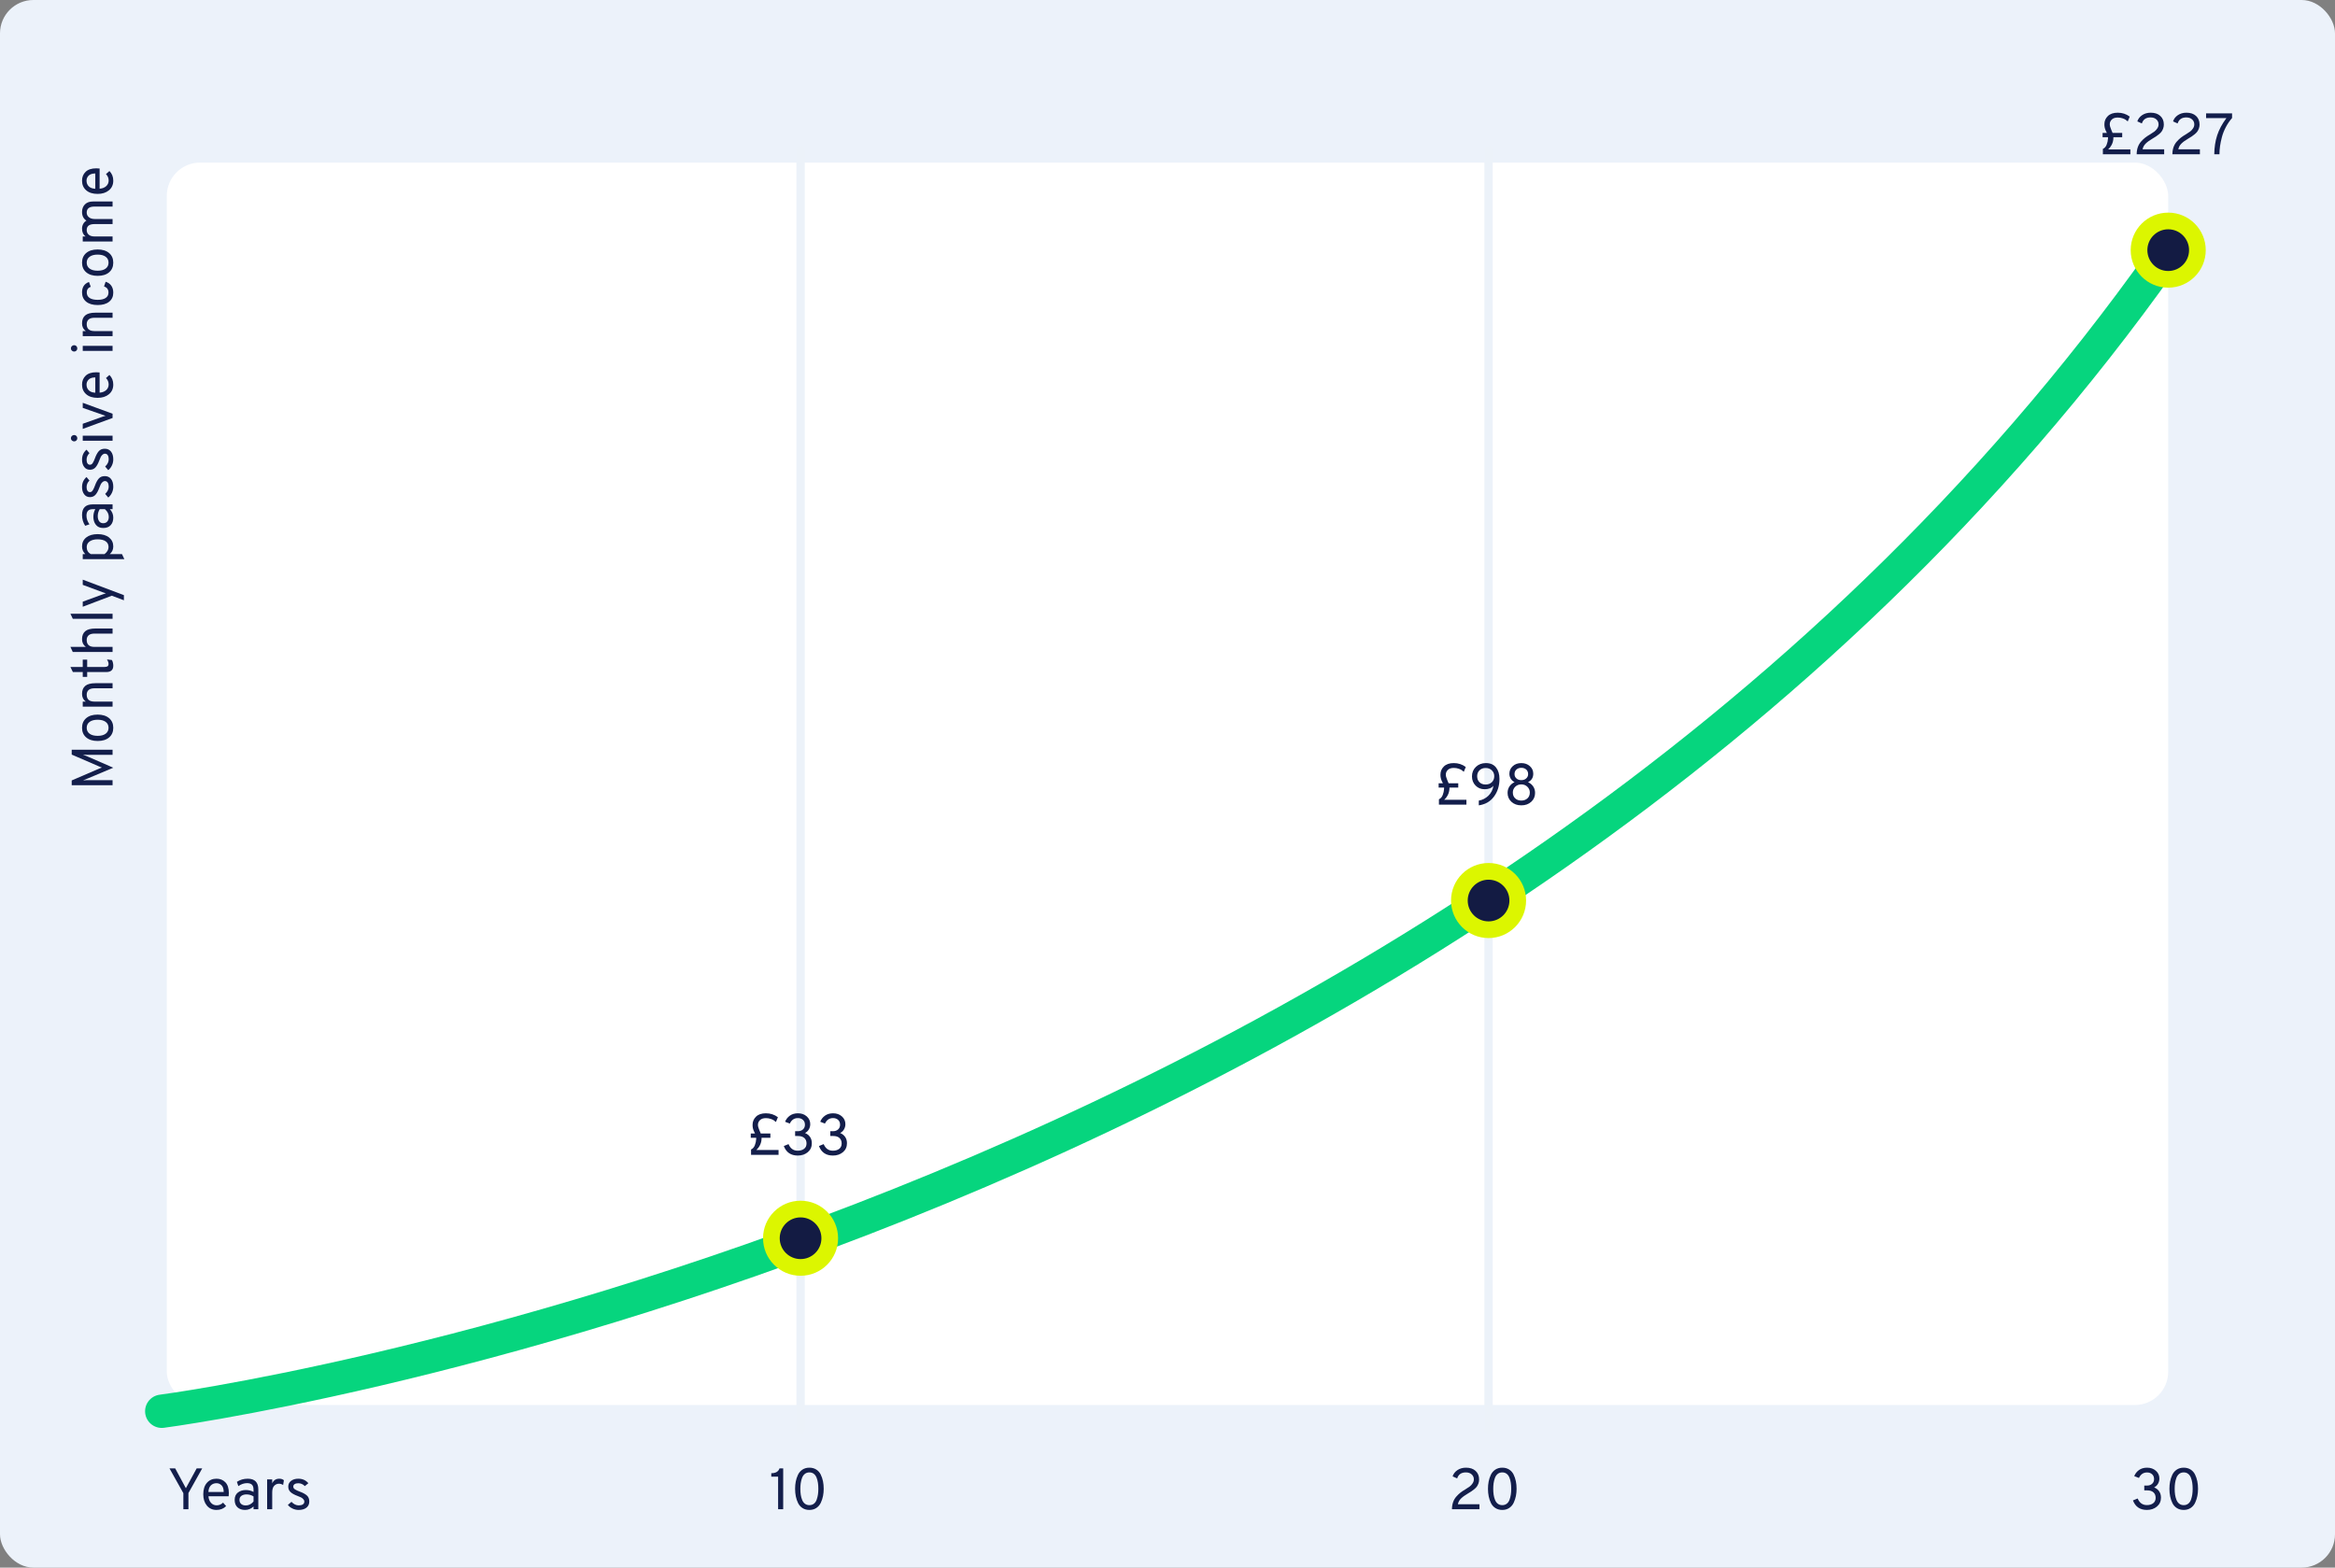 <?xml version="1.0" encoding="UTF-8"?>
<svg width="560px" height="376px" viewBox="0 0 560 376" version="1.1" xmlns="http://www.w3.org/2000/svg" xmlns:xlink="http://www.w3.org/1999/xlink">
    <rect x="0" y="0" width="560" height="376" fill="#808080" stroke="none"/>
    <!-- Generator: Sketch 42 (36781) - http://www.bohemiancoding.com/sketch -->
    <title>Coffee graph Copy</title>
    <desc>Created with Sketch.</desc>
    <defs></defs>
    <g id="Page-1" stroke="none" stroke-width="1" fill="none" fill-rule="evenodd">
        <g id="Coffee-graph-Copy">
            <rect id="Rectangle" fill="#ECF2FA" x="0" y="0" width="560" height="376" rx="8"></rect>
            <rect id="Rectangle-2" fill="#FFFFFF" x="40" y="39" width="480" height="298" rx="8"></rect>
            <rect id="Rectangle-3-Copy-3" fill="#ECF2F9" x="356" y="35" width="2" height="309" rx="1"></rect>
            <rect id="Rectangle-3-Copy-4" fill="#ECF2F9" x="191" y="35" width="2" height="309" rx="1"></rect>
            <path d="M38.797,338.5 C38.797,338.5 351.475,298.052 518.797,62" id="Path-2" stroke="#06D57E" stroke-width="8" stroke-linecap="round"></path>
            <circle id="Oval" fill="#DCF600" cx="192" cy="297" r="9"></circle>
            <circle id="Oval" fill="#131B43" cx="192" cy="297" r="5"></circle>
            <circle id="Oval-Copy" fill="#DCF600" cx="357" cy="216" r="9"></circle>
            <circle id="Oval-Copy-2" fill="#DCF600" cx="520" cy="60" r="9"></circle>
            <circle id="Oval-Copy-3" fill="#131B43" cx="357" cy="216" r="5"></circle>
            <circle id="Oval-Copy-4" fill="#131B43" cx="520" cy="60" r="5"></circle>
            <path d="M43.976,362 L43.976,358.15 L40.644,352.2 L42.016,352.2 L44.578,356.96 L47.168,352.2 L48.498,352.2 L45.194,358.122 L45.194,362 L43.976,362 Z M51.928,362.168 C50.957,362.168 50.185,361.82 49.611,361.125 C49.037,360.43 48.75,359.527 48.75,358.416 C48.75,357.249 49.039,356.335 49.618,355.672 C50.197,355.009 50.967,354.678 51.928,354.678 C52.787,354.678 53.494,354.965 54.049,355.539 C54.604,356.113 54.882,356.96 54.882,358.08 C54.882,358.341 54.868,358.612 54.84,358.892 L49.996,358.892 C50.043,359.545 50.246,360.07 50.605,360.467 C50.964,360.864 51.415,361.062 51.956,361.062 C52.553,361.062 53.067,360.847 53.496,360.418 L54.238,361.244 C53.622,361.86 52.852,362.168 51.928,362.168 Z M49.982,357.856 L53.65,357.856 C53.641,357.119 53.466,356.584 53.125,356.253 C52.784,355.922 52.385,355.756 51.928,355.756 C51.377,355.756 50.925,355.931 50.57,356.281 C50.215,356.631 50.019,357.156 49.982,357.856 Z M60.804,362 L60.804,361.342 C60.216,361.893 59.539,362.168 58.774,362.168 C58.018,362.168 57.414,361.96 56.961,361.545 C56.508,361.13 56.282,360.535 56.282,359.76 C56.282,358.985 56.539,358.397 57.052,357.996 C57.565,357.595 58.2,357.394 58.956,357.394 C59.647,357.394 60.263,357.548 60.804,357.856 L60.804,357.352 C60.804,356.755 60.671,356.337 60.405,356.099 C60.139,355.861 59.754,355.742 59.25,355.742 C58.531,355.742 57.836,355.98 57.164,356.456 L56.814,355.434 C57.579,354.93 58.443,354.678 59.404,354.678 C61.103,354.678 61.952,355.537 61.952,357.254 L61.952,362 L60.804,362 Z M58.956,361.09 C59.656,361.09 60.272,360.777 60.804,360.152 L60.804,358.92 C60.291,358.603 59.731,358.444 59.124,358.444 C58.629,358.444 58.223,358.556 57.906,358.78 C57.589,359.004 57.43,359.331 57.43,359.76 C57.43,360.161 57.563,360.483 57.829,360.726 C58.095,360.969 58.471,361.09 58.956,361.09 Z M64.066,362 L64.066,354.846 L65.284,354.846 L65.284,355.784 C65.62,355.047 66.185,354.678 66.978,354.678 C67.426,354.678 67.795,354.799 68.084,355.042 L67.902,356.19 C67.603,355.985 67.263,355.882 66.88,355.882 C66.46,355.882 66.089,356.045 65.767,356.372 C65.445,356.699 65.284,357.231 65.284,357.968 L65.284,362 L64.066,362 Z M71.626,362.168 C71.113,362.168 70.625,362.058 70.163,361.839 C69.701,361.62 69.325,361.328 69.036,360.964 L69.904,360.222 C70.436,360.791 71.019,361.076 71.654,361.076 C72.055,361.076 72.377,360.999 72.62,360.845 C72.863,360.691 72.984,360.465 72.984,360.166 C72.984,359.942 72.895,359.739 72.718,359.557 C72.541,359.375 72.359,359.24 72.172,359.151 C71.985,359.062 71.71,358.948 71.346,358.808 C70.618,358.537 70.067,358.234 69.694,357.898 C69.321,357.562 69.134,357.119 69.134,356.568 C69.134,355.989 69.36,355.53 69.813,355.189 C70.266,354.848 70.842,354.678 71.542,354.678 C72.541,354.678 73.343,355.037 73.95,355.756 L73.11,356.456 C72.671,355.999 72.144,355.77 71.528,355.77 C71.164,355.77 70.875,355.84 70.66,355.98 C70.445,356.12 70.338,356.316 70.338,356.568 C70.338,356.708 70.373,356.836 70.443,356.953 C70.513,357.07 70.639,357.179 70.821,357.282 C71.003,357.385 71.148,357.462 71.255,357.513 C71.362,357.564 71.561,357.646 71.85,357.758 C72.606,358.029 73.182,358.337 73.579,358.682 C73.976,359.027 74.174,359.513 74.174,360.138 C74.174,360.773 73.945,361.27 73.488,361.629 C73.031,361.988 72.41,362.168 71.626,362.168 Z" id="Years" fill="#131E4B"></path>
            <path d="M514.887,362.168 C513.235,362.168 512.12,361.407 511.541,359.886 L512.675,359.424 C513.114,360.479 513.851,361.006 514.887,361.006 C515.503,361.006 516.007,360.857 516.399,360.558 C516.791,360.259 516.987,359.825 516.987,359.256 C516.987,358.715 516.814,358.283 516.469,357.961 C516.124,357.639 515.62,357.478 514.957,357.478 L514.257,357.478 L514.257,356.33 L514.887,356.33 C515.4,356.33 515.816,356.188 516.133,355.903 C516.45,355.618 516.609,355.243 516.609,354.776 C516.609,354.291 516.453,353.903 516.14,353.614 C515.827,353.325 515.424,353.18 514.929,353.18 C514.042,353.18 513.394,353.619 512.983,354.496 L511.849,354.062 C512.082,353.465 512.463,352.977 512.99,352.599 C513.517,352.221 514.164,352.032 514.929,352.032 C515.778,352.032 516.483,352.279 517.043,352.774 C517.603,353.269 517.883,353.889 517.883,354.636 C517.883,355.084 517.773,355.499 517.554,355.882 C517.335,356.265 517.024,356.559 516.623,356.764 C517.136,356.969 517.538,357.282 517.827,357.702 C518.116,358.122 518.261,358.626 518.261,359.214 C518.261,360.101 517.939,360.815 517.295,361.356 C516.651,361.897 515.848,362.168 514.887,362.168 Z M523.721,362.168 C523.096,362.168 522.55,362.021 522.083,361.727 C521.616,361.433 521.259,361.036 521.012,360.537 C520.765,360.038 520.583,359.503 520.466,358.934 C520.349,358.365 520.291,357.753 520.291,357.1 C520.291,356.503 520.342,355.931 520.445,355.385 C520.548,354.839 520.72,354.302 520.963,353.775 C521.206,353.248 521.563,352.825 522.034,352.508 C522.505,352.191 523.068,352.032 523.721,352.032 C524.346,352.032 524.892,352.179 525.359,352.473 C525.826,352.767 526.183,353.166 526.43,353.67 C526.677,354.174 526.859,354.711 526.976,355.28 C527.093,355.849 527.151,356.456 527.151,357.1 C527.151,357.697 527.097,358.269 526.99,358.815 C526.883,359.361 526.708,359.898 526.465,360.425 C526.222,360.952 525.865,361.375 525.394,361.692 C524.923,362.009 524.365,362.168 523.721,362.168 Z M523.721,361.02 C524.141,361.02 524.5,360.903 524.799,360.67 C525.098,360.437 525.319,360.115 525.464,359.704 C525.609,359.293 525.711,358.88 525.772,358.465 C525.833,358.05 525.863,357.595 525.863,357.1 C525.863,356.577 525.83,356.097 525.765,355.658 C525.7,355.219 525.59,354.806 525.436,354.419 C525.282,354.032 525.06,353.726 524.771,353.502 C524.482,353.278 524.132,353.166 523.721,353.166 C523.292,353.166 522.928,353.285 522.629,353.523 C522.33,353.761 522.106,354.083 521.957,354.489 C521.808,354.895 521.703,355.31 521.642,355.735 C521.581,356.16 521.551,356.615 521.551,357.1 C521.551,357.623 521.584,358.101 521.649,358.535 C521.714,358.969 521.826,359.382 521.985,359.774 C522.144,360.166 522.37,360.472 522.664,360.691 C522.958,360.91 523.31,361.02 523.721,361.02 Z" id="30" fill="#131E4B"></path>
            <path d="M186.614,362 L186.614,354.188 L184.976,354.188 L184.976,353.362 C186.031,353.362 186.689,352.975 186.95,352.2 L187.832,352.2 L187.832,362 L186.614,362 Z M194.118,362.168 C193.493,362.168 192.947,362.021 192.48,361.727 C192.013,361.433 191.656,361.036 191.409,360.537 C191.162,360.038 190.98,359.503 190.863,358.934 C190.746,358.365 190.688,357.753 190.688,357.1 C190.688,356.503 190.739,355.931 190.842,355.385 C190.945,354.839 191.117,354.302 191.36,353.775 C191.603,353.248 191.96,352.825 192.431,352.508 C192.902,352.191 193.465,352.032 194.118,352.032 C194.743,352.032 195.289,352.179 195.756,352.473 C196.223,352.767 196.58,353.166 196.827,353.67 C197.074,354.174 197.256,354.711 197.373,355.28 C197.49,355.849 197.548,356.456 197.548,357.1 C197.548,357.697 197.494,358.269 197.387,358.815 C197.28,359.361 197.105,359.898 196.862,360.425 C196.619,360.952 196.262,361.375 195.791,361.692 C195.32,362.009 194.762,362.168 194.118,362.168 Z M194.118,361.02 C194.538,361.02 194.897,360.903 195.196,360.67 C195.495,360.437 195.716,360.115 195.861,359.704 C196.006,359.293 196.108,358.88 196.169,358.465 C196.23,358.05 196.26,357.595 196.26,357.1 C196.26,356.577 196.227,356.097 196.162,355.658 C196.097,355.219 195.987,354.806 195.833,354.419 C195.679,354.032 195.457,353.726 195.168,353.502 C194.879,353.278 194.529,353.166 194.118,353.166 C193.689,353.166 193.325,353.285 193.026,353.523 C192.727,353.761 192.503,354.083 192.354,354.489 C192.205,354.895 192.1,355.31 192.039,355.735 C191.978,356.16 191.948,356.615 191.948,357.1 C191.948,357.623 191.981,358.101 192.046,358.535 C192.111,358.969 192.223,359.382 192.382,359.774 C192.541,360.166 192.767,360.472 193.061,360.691 C193.355,360.91 193.707,361.02 194.118,361.02 Z" id="10" fill="#131E4B"></path>
            <path d="M348.223,362 C348.223,361.384 348.312,360.822 348.489,360.313 C348.666,359.804 348.923,359.359 349.259,358.976 C349.595,358.593 349.931,358.271 350.267,358.01 C350.603,357.749 351.004,357.483 351.471,357.212 C351.9,356.951 352.236,356.729 352.479,356.547 C352.722,356.365 352.948,356.12 353.158,355.812 C353.368,355.504 353.473,355.177 353.473,354.832 C353.473,354.356 353.298,353.959 352.948,353.642 C352.598,353.325 352.134,353.166 351.555,353.166 C350.472,353.166 349.777,353.647 349.469,354.608 L348.377,354.118 C348.573,353.502 348.96,353 349.539,352.613 C350.118,352.226 350.804,352.032 351.597,352.032 C352.568,352.032 353.333,352.291 353.893,352.809 C354.453,353.327 354.733,354.011 354.733,354.86 C354.733,355.196 354.682,355.509 354.579,355.798 C354.476,356.087 354.353,356.335 354.208,356.54 C354.063,356.745 353.856,356.96 353.585,357.184 C353.314,357.408 353.074,357.588 352.864,357.723 C352.654,357.858 352.372,358.033 352.017,358.248 C351.326,358.649 350.783,359.046 350.386,359.438 C349.989,359.83 349.74,360.287 349.637,360.81 L354.817,360.81 L354.817,362 L348.223,362 Z M360.291,362.168 C359.666,362.168 359.12,362.021 358.653,361.727 C358.186,361.433 357.829,361.036 357.582,360.537 C357.335,360.038 357.153,359.503 357.036,358.934 C356.919,358.365 356.861,357.753 356.861,357.1 C356.861,356.503 356.912,355.931 357.015,355.385 C357.118,354.839 357.29,354.302 357.533,353.775 C357.776,353.248 358.133,352.825 358.604,352.508 C359.075,352.191 359.638,352.032 360.291,352.032 C360.916,352.032 361.462,352.179 361.929,352.473 C362.396,352.767 362.753,353.166 363,353.67 C363.247,354.174 363.429,354.711 363.546,355.28 C363.663,355.849 363.721,356.456 363.721,357.1 C363.721,357.697 363.667,358.269 363.56,358.815 C363.453,359.361 363.278,359.898 363.035,360.425 C362.792,360.952 362.435,361.375 361.964,361.692 C361.493,362.009 360.935,362.168 360.291,362.168 Z M360.291,361.02 C360.711,361.02 361.07,360.903 361.369,360.67 C361.668,360.437 361.889,360.115 362.034,359.704 C362.179,359.293 362.281,358.88 362.342,358.465 C362.403,358.05 362.433,357.595 362.433,357.1 C362.433,356.577 362.4,356.097 362.335,355.658 C362.27,355.219 362.16,354.806 362.006,354.419 C361.852,354.032 361.63,353.726 361.341,353.502 C361.052,353.278 360.702,353.166 360.291,353.166 C359.862,353.166 359.498,353.285 359.199,353.523 C358.9,353.761 358.676,354.083 358.527,354.489 C358.378,354.895 358.273,355.31 358.212,355.735 C358.151,356.16 358.121,356.615 358.121,357.1 C358.121,357.623 358.154,358.101 358.219,358.535 C358.284,358.969 358.396,359.382 358.555,359.774 C358.714,360.166 358.94,360.472 359.234,360.691 C359.528,360.91 359.88,361.02 360.291,361.02 Z" id="20" fill="#131E4B"></path>
            <path d="M180.125,277 L180.125,275.712 C180.536,275.525 180.837,275.189 181.028,274.704 C181.219,274.219 181.329,273.715 181.357,273.192 L181.357,272.912 L180.055,272.912 L180.055,271.876 L181.077,271.876 C181.058,271.839 181.021,271.762 180.965,271.645 C180.909,271.528 180.869,271.447 180.846,271.4 C180.823,271.353 180.788,271.274 180.741,271.162 C180.694,271.05 180.659,270.952 180.636,270.868 C180.613,270.784 180.587,270.684 180.559,270.567 C180.531,270.45 180.512,270.327 180.503,270.196 C180.494,270.065 180.489,269.93 180.489,269.79 C180.489,269.025 180.764,268.374 181.315,267.837 C181.866,267.3 182.654,267.032 183.681,267.032 C184.773,267.032 185.734,267.345 186.565,267.97 L186.089,269.118 C185.874,268.941 185.695,268.801 185.55,268.698 C185.405,268.595 185.16,268.486 184.815,268.369 C184.47,268.252 184.092,268.194 183.681,268.194 C183.056,268.194 182.582,268.353 182.26,268.67 C181.938,268.987 181.777,269.361 181.777,269.79 C181.777,270.135 181.887,270.558 182.106,271.057 C182.325,271.556 182.44,271.829 182.449,271.876 L184.759,271.876 L184.759,272.912 L182.645,272.912 L182.645,273.164 C182.598,274.2 182.178,275.091 181.385,275.838 L186.719,275.838 L186.719,277 L180.125,277 Z M191.325,277.168 C189.673,277.168 188.558,276.407 187.979,274.886 L189.113,274.424 C189.552,275.479 190.289,276.006 191.325,276.006 C191.941,276.006 192.445,275.857 192.837,275.558 C193.229,275.259 193.425,274.825 193.425,274.256 C193.425,273.715 193.252,273.283 192.907,272.961 C192.562,272.639 192.058,272.478 191.395,272.478 L190.695,272.478 L190.695,271.33 L191.325,271.33 C191.838,271.33 192.254,271.188 192.571,270.903 C192.888,270.618 193.047,270.243 193.047,269.776 C193.047,269.291 192.891,268.903 192.578,268.614 C192.265,268.325 191.862,268.18 191.367,268.18 C190.48,268.18 189.832,268.619 189.421,269.496 L188.287,269.062 C188.52,268.465 188.901,267.977 189.428,267.599 C189.955,267.221 190.602,267.032 191.367,267.032 C192.216,267.032 192.921,267.279 193.481,267.774 C194.041,268.269 194.321,268.889 194.321,269.636 C194.321,270.084 194.211,270.499 193.992,270.882 C193.773,271.265 193.462,271.559 193.061,271.764 C193.574,271.969 193.976,272.282 194.265,272.702 C194.554,273.122 194.699,273.626 194.699,274.214 C194.699,275.101 194.377,275.815 193.733,276.356 C193.089,276.897 192.286,277.168 191.325,277.168 Z M199.753,277.168 C198.101,277.168 196.986,276.407 196.407,274.886 L197.541,274.424 C197.98,275.479 198.717,276.006 199.753,276.006 C200.369,276.006 200.873,275.857 201.265,275.558 C201.657,275.259 201.853,274.825 201.853,274.256 C201.853,273.715 201.68,273.283 201.335,272.961 C200.99,272.639 200.486,272.478 199.823,272.478 L199.123,272.478 L199.123,271.33 L199.753,271.33 C200.266,271.33 200.682,271.188 200.999,270.903 C201.316,270.618 201.475,270.243 201.475,269.776 C201.475,269.291 201.319,268.903 201.006,268.614 C200.693,268.325 200.29,268.18 199.795,268.18 C198.908,268.18 198.26,268.619 197.849,269.496 L196.715,269.062 C196.948,268.465 197.329,267.977 197.856,267.599 C198.383,267.221 199.03,267.032 199.795,267.032 C200.644,267.032 201.349,267.279 201.909,267.774 C202.469,268.269 202.749,268.889 202.749,269.636 C202.749,270.084 202.639,270.499 202.42,270.882 C202.201,271.265 201.89,271.559 201.489,271.764 C202.002,271.969 202.404,272.282 202.693,272.702 C202.982,273.122 203.127,273.626 203.127,274.214 C203.127,275.101 202.805,275.815 202.161,276.356 C201.517,276.897 200.714,277.168 199.753,277.168 Z" id="£33" fill="#131E4B"></path>
            <path d="M345.097,193 L345.097,191.712 C345.508,191.525 345.809,191.189 346,190.704 C346.191,190.219 346.301,189.715 346.329,189.192 L346.329,188.912 L345.027,188.912 L345.027,187.876 L346.049,187.876 C346.03,187.839 345.993,187.762 345.937,187.645 C345.881,187.528 345.841,187.447 345.818,187.4 C345.795,187.353 345.76,187.274 345.713,187.162 C345.666,187.05 345.631,186.952 345.608,186.868 C345.585,186.784 345.559,186.684 345.531,186.567 C345.503,186.45 345.484,186.327 345.475,186.196 C345.466,186.065 345.461,185.93 345.461,185.79 C345.461,185.025 345.736,184.374 346.287,183.837 C346.838,183.3 347.626,183.032 348.653,183.032 C349.745,183.032 350.706,183.345 351.537,183.97 L351.061,185.118 C350.846,184.941 350.667,184.801 350.522,184.698 C350.377,184.595 350.132,184.486 349.787,184.369 C349.442,184.252 349.064,184.194 348.653,184.194 C348.028,184.194 347.554,184.353 347.232,184.67 C346.91,184.987 346.749,185.361 346.749,185.79 C346.749,186.135 346.859,186.558 347.078,187.057 C347.297,187.556 347.412,187.829 347.421,187.876 L349.731,187.876 L349.731,188.912 L347.617,188.912 L347.617,189.164 C347.57,190.2 347.15,191.091 346.357,191.838 L351.691,191.838 L351.691,193 L345.097,193 Z M354.659,193.168 L354.659,192.034 C355.546,191.875 356.313,191.483 356.962,190.858 C357.611,190.233 358.014,189.435 358.173,188.464 C357.716,189.024 357.002,189.304 356.031,189.304 C355.172,189.304 354.456,189.01 353.882,188.422 C353.308,187.834 353.021,187.101 353.021,186.224 C353.021,185.3 353.336,184.537 353.966,183.935 C354.596,183.333 355.392,183.032 356.353,183.032 C357.426,183.032 358.238,183.382 358.789,184.082 C359.34,184.782 359.615,185.697 359.615,186.826 C359.615,188.478 359.174,189.894 358.292,191.075 C357.41,192.256 356.199,192.953 354.659,193.168 Z M356.311,188.17 C356.918,188.17 357.41,187.986 357.788,187.617 C358.166,187.248 358.355,186.765 358.355,186.168 C358.355,185.599 358.161,185.13 357.774,184.761 C357.387,184.392 356.899,184.208 356.311,184.208 C355.704,184.208 355.212,184.392 354.834,184.761 C354.456,185.13 354.267,185.599 354.267,186.168 C354.267,186.775 354.451,187.26 354.82,187.624 C355.189,187.988 355.686,188.17 356.311,188.17 Z M364.851,193.168 C363.89,193.168 363.101,192.886 362.485,192.321 C361.869,191.756 361.561,191.045 361.561,190.186 C361.561,189.589 361.715,189.064 362.023,188.611 C362.331,188.158 362.737,187.825 363.241,187.61 C362.84,187.405 362.532,187.125 362.317,186.77 C362.102,186.415 361.995,186.019 361.995,185.58 C361.995,184.861 362.263,184.257 362.8,183.767 C363.337,183.277 364.02,183.032 364.851,183.032 C365.682,183.032 366.368,183.277 366.909,183.767 C367.45,184.257 367.721,184.861 367.721,185.58 C367.721,186.523 367.301,187.199 366.461,187.61 C366.974,187.834 367.385,188.17 367.693,188.618 C368.001,189.066 368.155,189.589 368.155,190.186 C368.155,191.045 367.847,191.756 367.231,192.321 C366.615,192.886 365.822,193.168 364.851,193.168 Z M364.851,187.12 C365.336,187.12 365.731,186.982 366.034,186.707 C366.337,186.432 366.489,186.089 366.489,185.678 C366.489,185.221 366.337,184.854 366.034,184.579 C365.731,184.304 365.336,184.166 364.851,184.166 C364.375,184.166 363.985,184.304 363.682,184.579 C363.379,184.854 363.227,185.221 363.227,185.678 C363.227,186.089 363.376,186.432 363.675,186.707 C363.974,186.982 364.366,187.12 364.851,187.12 Z M364.851,192.02 C365.448,192.02 365.938,191.845 366.321,191.495 C366.704,191.145 366.895,190.676 366.895,190.088 C366.895,189.556 366.701,189.099 366.314,188.716 C365.927,188.333 365.439,188.142 364.851,188.142 C364.263,188.142 363.778,188.331 363.395,188.709 C363.012,189.087 362.821,189.547 362.821,190.088 C362.821,190.676 363.01,191.145 363.388,191.495 C363.766,191.845 364.254,192.02 364.851,192.02 Z" id="£98" fill="#131E4B"></path>
            <path d="M504.331,37 L504.331,35.712 C504.742,35.525 505.043,35.189 505.234,34.704 C505.425,34.219 505.535,33.715 505.563,33.192 L505.563,32.912 L504.261,32.912 L504.261,31.876 L505.283,31.876 C505.264,31.839 505.227,31.762 505.171,31.645 C505.115,31.528 505.075,31.447 505.052,31.4 C505.029,31.353 504.994,31.274 504.947,31.162 C504.9,31.05 504.865,30.952 504.842,30.868 C504.819,30.784 504.793,30.684 504.765,30.567 C504.737,30.45 504.718,30.327 504.709,30.196 C504.7,30.065 504.695,29.93 504.695,29.79 C504.695,29.025 504.97,28.374 505.521,27.837 C506.072,27.3 506.86,27.032 507.887,27.032 C508.979,27.032 509.94,27.345 510.771,27.97 L510.295,29.118 C510.08,28.941 509.901,28.801 509.756,28.698 C509.611,28.595 509.366,28.486 509.021,28.369 C508.676,28.252 508.298,28.194 507.887,28.194 C507.262,28.194 506.788,28.353 506.466,28.67 C506.144,28.987 505.983,29.361 505.983,29.79 C505.983,30.135 506.093,30.558 506.312,31.057 C506.531,31.556 506.646,31.829 506.655,31.876 L508.965,31.876 L508.965,32.912 L506.851,32.912 L506.851,33.164 C506.804,34.2 506.384,35.091 505.591,35.838 L510.925,35.838 L510.925,37 L504.331,37 Z M512.437,37 C512.437,36.384 512.526,35.822 512.703,35.313 C512.88,34.804 513.137,34.359 513.473,33.976 C513.809,33.593 514.145,33.271 514.481,33.01 C514.817,32.749 515.218,32.483 515.685,32.212 C516.114,31.951 516.45,31.729 516.693,31.547 C516.936,31.365 517.162,31.12 517.372,30.812 C517.582,30.504 517.687,30.177 517.687,29.832 C517.687,29.356 517.512,28.959 517.162,28.642 C516.812,28.325 516.348,28.166 515.769,28.166 C514.686,28.166 513.991,28.647 513.683,29.608 L512.591,29.118 C512.787,28.502 513.174,28 513.753,27.613 C514.332,27.226 515.018,27.032 515.811,27.032 C516.782,27.032 517.547,27.291 518.107,27.809 C518.667,28.327 518.947,29.011 518.947,29.86 C518.947,30.196 518.896,30.509 518.793,30.798 C518.69,31.087 518.567,31.335 518.422,31.54 C518.277,31.745 518.07,31.96 517.799,32.184 C517.528,32.408 517.288,32.588 517.078,32.723 C516.868,32.858 516.586,33.033 516.231,33.248 C515.54,33.649 514.997,34.046 514.6,34.438 C514.203,34.83 513.954,35.287 513.851,35.81 L519.031,35.81 L519.031,37 L512.437,37 Z M521.005,37 C521.005,36.384 521.094,35.822 521.271,35.313 C521.448,34.804 521.705,34.359 522.041,33.976 C522.377,33.593 522.713,33.271 523.049,33.01 C523.385,32.749 523.786,32.483 524.253,32.212 C524.682,31.951 525.018,31.729 525.261,31.547 C525.504,31.365 525.73,31.12 525.94,30.812 C526.15,30.504 526.255,30.177 526.255,29.832 C526.255,29.356 526.08,28.959 525.73,28.642 C525.38,28.325 524.916,28.166 524.337,28.166 C523.254,28.166 522.559,28.647 522.251,29.608 L521.159,29.118 C521.355,28.502 521.742,28 522.321,27.613 C522.9,27.226 523.586,27.032 524.379,27.032 C525.35,27.032 526.115,27.291 526.675,27.809 C527.235,28.327 527.515,29.011 527.515,29.86 C527.515,30.196 527.464,30.509 527.361,30.798 C527.258,31.087 527.135,31.335 526.99,31.54 C526.845,31.745 526.638,31.96 526.367,32.184 C526.096,32.408 525.856,32.588 525.646,32.723 C525.436,32.858 525.154,33.033 524.799,33.248 C524.108,33.649 523.565,34.046 523.168,34.438 C522.771,34.83 522.522,35.287 522.419,35.81 L527.599,35.81 L527.599,37 L521.005,37 Z M531.043,37 C531.062,35.348 531.295,33.834 531.743,32.457 C532.191,31.08 532.928,29.706 533.955,28.334 L529.083,28.334 L529.083,27.2 L535.313,27.2 L535.313,28.306 C534.725,28.978 534.223,29.713 533.808,30.511 C533.393,31.309 533.082,32.1 532.877,32.884 C532.672,33.668 532.522,34.389 532.429,35.047 C532.336,35.705 532.289,36.356 532.289,37 L531.043,37 Z" id="£227" fill="#131E4B"></path>
            <path d="M-42.114,118 L-43.332,118 L-43.332,111.98 C-43.332,111.597 -43.323,111.238 -43.304,110.902 C-43.397,111.163 -43.542,111.532 -43.738,112.008 L-46.426,118.168 L-49.03,111.98 C-49.254,111.439 -49.394,111.084 -49.45,110.916 C-49.422,111.168 -49.408,111.523 -49.408,111.98 L-49.408,118 L-50.626,118 L-50.626,108.2 L-49.478,108.2 L-46.636,114.794 L-46.384,115.452 C-46.347,115.34 -46.263,115.121 -46.132,114.794 L-43.276,108.2 L-42.114,108.2 L-42.114,118 Z M-36.85,118.168 C-37.821,118.168 -38.591,117.837 -39.16,117.174 C-39.729,116.511 -40.014,115.597 -40.014,114.43 C-40.014,113.263 -39.729,112.346 -39.16,111.679 C-38.591,111.012 -37.821,110.678 -36.85,110.678 C-35.879,110.678 -35.109,111.009 -34.54,111.672 C-33.971,112.335 -33.686,113.249 -33.686,114.416 C-33.686,115.583 -33.971,116.5 -34.54,117.167 C-35.109,117.834 -35.879,118.168 -36.85,118.168 Z M-36.85,117.034 C-36.243,117.034 -35.77,116.803 -35.429,116.341 C-35.088,115.879 -34.918,115.237 -34.918,114.416 C-34.918,113.604 -35.088,112.965 -35.429,112.498 C-35.77,112.031 -36.243,111.798 -36.85,111.798 C-37.457,111.798 -37.93,112.029 -38.271,112.491 C-38.612,112.953 -38.782,113.599 -38.782,114.43 C-38.782,115.242 -38.612,115.879 -38.271,116.341 C-37.93,116.803 -37.457,117.034 -36.85,117.034 Z M-27.372,118 L-27.372,113.674 C-27.372,113.03 -27.51,112.556 -27.785,112.253 C-28.06,111.95 -28.436,111.798 -28.912,111.798 C-30.013,111.798 -30.564,112.414 -30.564,113.646 L-30.564,118 L-31.782,118 L-31.782,110.846 L-30.564,110.846 L-30.564,111.574 C-30.125,110.977 -29.509,110.678 -28.716,110.678 C-27.876,110.678 -27.239,110.932 -26.805,111.441 C-26.371,111.95 -26.154,112.764 -26.154,113.884 L-26.154,118 L-27.372,118 Z M-21.968,118.168 C-22.976,118.168 -23.48,117.599 -23.48,116.46 L-23.48,111.91 L-24.642,111.91 L-24.642,110.846 L-23.48,110.846 L-23.48,108.48 L-22.262,107.892 L-22.262,110.846 L-20.498,110.846 L-20.498,111.91 L-22.262,111.91 L-22.262,116.054 C-22.262,116.371 -22.211,116.614 -22.108,116.782 C-22.005,116.95 -21.809,117.034 -21.52,117.034 C-21.203,117.034 -20.848,116.908 -20.456,116.656 L-20.596,117.846 C-21.007,118.061 -21.464,118.168 -21.968,118.168 Z M-18.664,118 L-18.664,108.452 L-17.446,107.892 L-17.446,111.588 C-17.007,110.981 -16.391,110.678 -15.598,110.678 C-14.758,110.678 -14.121,110.932 -13.687,111.441 C-13.253,111.95 -13.036,112.764 -13.036,113.884 L-13.036,118 L-14.254,118 L-14.254,113.674 C-14.254,113.03 -14.392,112.556 -14.667,112.253 C-14.942,111.95 -15.318,111.798 -15.794,111.798 C-16.895,111.798 -17.446,112.414 -17.446,113.646 L-17.446,118 L-18.664,118 Z M-10.712,118 L-10.712,108.466 L-9.494,107.892 L-9.494,118 L-10.712,118 Z M-6.26,120.716 L-5.168,117.818 L-7.814,110.846 L-6.596,110.846 L-4.818,115.718 C-4.753,115.877 -4.678,116.105 -4.594,116.404 C-4.51,116.105 -4.435,115.877 -4.37,115.718 L-2.564,110.846 L-1.318,110.846 L-5.028,120.716 L-6.26,120.716 Z M6.648,118.168 C5.901,118.168 5.29,117.888 4.814,117.328 L4.814,120.254 L3.596,120.828 L3.596,110.846 L4.814,110.846 L4.814,111.448 C5.327,110.935 5.939,110.678 6.648,110.678 C7.553,110.678 8.272,111.014 8.804,111.686 C9.336,112.358 9.602,113.268 9.602,114.416 C9.602,115.583 9.331,116.5 8.79,117.167 C8.249,117.834 7.535,118.168 6.648,118.168 Z M6.494,117.034 C7.091,117.034 7.551,116.808 7.873,116.355 C8.195,115.902 8.356,115.256 8.356,114.416 C8.356,113.623 8.19,112.988 7.859,112.512 C7.528,112.036 7.073,111.798 6.494,111.798 C5.738,111.798 5.178,112.12 4.814,112.764 L4.814,116.068 C5.309,116.712 5.869,117.034 6.494,117.034 Z M15.594,118 L15.594,117.342 C15.006,117.893 14.329,118.168 13.564,118.168 C12.808,118.168 12.204,117.96 11.751,117.545 C11.298,117.13 11.072,116.535 11.072,115.76 C11.072,114.985 11.329,114.397 11.842,113.996 C12.355,113.595 12.99,113.394 13.746,113.394 C14.437,113.394 15.053,113.548 15.594,113.856 L15.594,113.352 C15.594,112.755 15.461,112.337 15.195,112.099 C14.929,111.861 14.544,111.742 14.04,111.742 C13.321,111.742 12.626,111.98 11.954,112.456 L11.604,111.434 C12.369,110.93 13.233,110.678 14.194,110.678 C15.893,110.678 16.742,111.537 16.742,113.254 L16.742,118 L15.594,118 Z M13.746,117.09 C14.446,117.09 15.062,116.777 15.594,116.152 L15.594,114.92 C15.081,114.603 14.521,114.444 13.914,114.444 C13.419,114.444 13.013,114.556 12.696,114.78 C12.379,115.004 12.22,115.331 12.22,115.76 C12.22,116.161 12.353,116.483 12.619,116.726 C12.885,116.969 13.261,117.09 13.746,117.09 Z M20.97,118.168 C20.457,118.168 19.969,118.058 19.507,117.839 C19.045,117.62 18.669,117.328 18.38,116.964 L19.248,116.222 C19.78,116.791 20.363,117.076 20.998,117.076 C21.399,117.076 21.721,116.999 21.964,116.845 C22.207,116.691 22.328,116.465 22.328,116.166 C22.328,115.942 22.239,115.739 22.062,115.557 C21.885,115.375 21.703,115.24 21.516,115.151 C21.329,115.062 21.054,114.948 20.69,114.808 C19.962,114.537 19.411,114.234 19.038,113.898 C18.665,113.562 18.478,113.119 18.478,112.568 C18.478,111.989 18.704,111.53 19.157,111.189 C19.61,110.848 20.186,110.678 20.886,110.678 C21.885,110.678 22.687,111.037 23.294,111.756 L22.454,112.456 C22.015,111.999 21.488,111.77 20.872,111.77 C20.508,111.77 20.219,111.84 20.004,111.98 C19.789,112.12 19.682,112.316 19.682,112.568 C19.682,112.708 19.717,112.836 19.787,112.953 C19.857,113.07 19.983,113.179 20.165,113.282 C20.347,113.385 20.492,113.462 20.599,113.513 C20.706,113.564 20.905,113.646 21.194,113.758 C21.95,114.029 22.526,114.337 22.923,114.682 C23.32,115.027 23.518,115.513 23.518,116.138 C23.518,116.773 23.289,117.27 22.832,117.629 C22.375,117.988 21.754,118.168 20.97,118.168 Z M27.536,118.168 C27.023,118.168 26.535,118.058 26.073,117.839 C25.611,117.62 25.235,117.328 24.946,116.964 L25.814,116.222 C26.346,116.791 26.929,117.076 27.564,117.076 C27.965,117.076 28.287,116.999 28.53,116.845 C28.773,116.691 28.894,116.465 28.894,116.166 C28.894,115.942 28.805,115.739 28.628,115.557 C28.451,115.375 28.269,115.24 28.082,115.151 C27.895,115.062 27.62,114.948 27.256,114.808 C26.528,114.537 25.977,114.234 25.604,113.898 C25.231,113.562 25.044,113.119 25.044,112.568 C25.044,111.989 25.27,111.53 25.723,111.189 C26.176,110.848 26.752,110.678 27.452,110.678 C28.451,110.678 29.253,111.037 29.86,111.756 L29.02,112.456 C28.581,111.999 28.054,111.77 27.438,111.77 C27.074,111.77 26.785,111.84 26.57,111.98 C26.355,112.12 26.248,112.316 26.248,112.568 C26.248,112.708 26.283,112.836 26.353,112.953 C26.423,113.07 26.549,113.179 26.731,113.282 C26.913,113.385 27.058,113.462 27.165,113.513 C27.272,113.564 27.471,113.646 27.76,113.758 C28.516,114.029 29.092,114.337 29.489,114.682 C29.886,115.027 30.084,115.513 30.084,116.138 C30.084,116.773 29.855,117.27 29.398,117.629 C28.941,117.988 28.32,118.168 27.536,118.168 Z M32.604,109.544 C32.389,109.544 32.21,109.469 32.065,109.32 C31.92,109.171 31.848,108.993 31.848,108.788 C31.848,108.573 31.923,108.389 32.072,108.235 C32.221,108.081 32.399,108.004 32.604,108.004 C32.819,108.004 33.001,108.081 33.15,108.235 C33.299,108.389 33.374,108.573 33.374,108.788 C33.374,109.003 33.299,109.182 33.15,109.327 C33.001,109.472 32.819,109.544 32.604,109.544 Z M32.002,118 L32.002,110.846 L33.22,110.846 L33.22,118 L32.002,118 Z M37.462,118 L34.844,110.846 L36.076,110.846 L37.77,115.62 C37.891,115.975 37.966,116.208 37.994,116.32 C38.022,116.208 38.097,115.975 38.218,115.62 L39.884,110.846 L41.102,110.846 L38.484,118 L37.462,118 Z M45.47,118.168 C44.499,118.168 43.727,117.82 43.153,117.125 C42.579,116.43 42.292,115.527 42.292,114.416 C42.292,113.249 42.581,112.335 43.16,111.672 C43.739,111.009 44.509,110.678 45.47,110.678 C46.329,110.678 47.036,110.965 47.591,111.539 C48.146,112.113 48.424,112.96 48.424,114.08 C48.424,114.341 48.41,114.612 48.382,114.892 L43.538,114.892 C43.585,115.545 43.788,116.07 44.147,116.467 C44.506,116.864 44.957,117.062 45.498,117.062 C46.095,117.062 46.609,116.847 47.038,116.418 L47.78,117.244 C47.164,117.86 46.394,118.168 45.47,118.168 Z M43.524,113.856 L47.192,113.856 C47.183,113.119 47.008,112.584 46.667,112.253 C46.326,111.922 45.927,111.756 45.47,111.756 C44.919,111.756 44.467,111.931 44.112,112.281 C43.757,112.631 43.561,113.156 43.524,113.856 Z M54.15,109.544 C53.935,109.544 53.756,109.469 53.611,109.32 C53.466,109.171 53.394,108.993 53.394,108.788 C53.394,108.573 53.469,108.389 53.618,108.235 C53.767,108.081 53.945,108.004 54.15,108.004 C54.365,108.004 54.547,108.081 54.696,108.235 C54.845,108.389 54.92,108.573 54.92,108.788 C54.92,109.003 54.845,109.182 54.696,109.327 C54.547,109.472 54.365,109.544 54.15,109.544 Z M53.548,118 L53.548,110.846 L54.766,110.846 L54.766,118 L53.548,118 Z M61.5,118 L61.5,113.674 C61.5,113.03 61.362,112.556 61.087,112.253 C60.812,111.95 60.436,111.798 59.96,111.798 C58.859,111.798 58.308,112.414 58.308,113.646 L58.308,118 L57.09,118 L57.09,110.846 L58.308,110.846 L58.308,111.574 C58.747,110.977 59.363,110.678 60.156,110.678 C60.996,110.678 61.633,110.932 62.067,111.441 C62.501,111.95 62.718,112.764 62.718,113.884 L62.718,118 L61.5,118 Z M67.52,118.168 C66.605,118.168 65.882,117.839 65.35,117.181 C64.818,116.523 64.552,115.606 64.552,114.43 C64.552,113.254 64.82,112.335 65.357,111.672 C65.894,111.009 66.633,110.678 67.576,110.678 C68.845,110.678 69.681,111.233 70.082,112.344 L68.934,112.764 C68.691,112.129 68.243,111.812 67.59,111.812 C66.993,111.812 66.545,112.041 66.246,112.498 C65.947,112.955 65.798,113.599 65.798,114.43 C65.798,115.251 65.947,115.888 66.246,116.341 C66.545,116.794 66.979,117.02 67.548,117.02 C68.295,117.02 68.78,116.665 69.004,115.956 L70.138,116.334 C69.961,116.922 69.646,117.375 69.193,117.692 C68.74,118.009 68.183,118.168 67.52,118.168 Z M74.716,118.168 C73.745,118.168 72.975,117.837 72.406,117.174 C71.837,116.511 71.552,115.597 71.552,114.43 C71.552,113.263 71.837,112.346 72.406,111.679 C72.975,111.012 73.745,110.678 74.716,110.678 C75.687,110.678 76.457,111.009 77.026,111.672 C77.595,112.335 77.88,113.249 77.88,114.416 C77.88,115.583 77.595,116.5 77.026,117.167 C76.457,117.834 75.687,118.168 74.716,118.168 Z M74.716,117.034 C75.323,117.034 75.796,116.803 76.137,116.341 C76.478,115.879 76.648,115.237 76.648,114.416 C76.648,113.604 76.478,112.965 76.137,112.498 C75.796,112.031 75.323,111.798 74.716,111.798 C74.109,111.798 73.636,112.029 73.295,112.491 C72.954,112.953 72.784,113.599 72.784,114.43 C72.784,115.242 72.954,115.879 73.295,116.341 C73.636,116.803 74.109,117.034 74.716,117.034 Z M88.17,118 L88.17,113.66 C88.17,112.419 87.689,111.798 86.728,111.798 C86.271,111.798 85.9,111.973 85.615,112.323 C85.33,112.673 85.188,113.133 85.188,113.702 L85.188,118 L83.97,118 L83.97,113.66 C83.97,112.419 83.494,111.798 82.542,111.798 C82.066,111.798 81.69,111.964 81.415,112.295 C81.14,112.626 81.002,113.077 81.002,113.646 L81.002,118 L79.784,118 L79.784,110.846 L81.002,110.846 L81.002,111.518 C81.422,110.958 82.047,110.678 82.878,110.678 C83.279,110.678 83.65,110.769 83.991,110.951 C84.332,111.133 84.6,111.392 84.796,111.728 C85.253,111.028 85.944,110.678 86.868,110.678 C87.615,110.678 88.221,110.907 88.688,111.364 C89.155,111.821 89.388,112.47 89.388,113.31 L89.388,118 L88.17,118 Z M94.386,118.168 C93.415,118.168 92.643,117.82 92.069,117.125 C91.495,116.43 91.208,115.527 91.208,114.416 C91.208,113.249 91.497,112.335 92.076,111.672 C92.655,111.009 93.425,110.678 94.386,110.678 C95.245,110.678 95.952,110.965 96.507,111.539 C97.062,112.113 97.34,112.96 97.34,114.08 C97.34,114.341 97.326,114.612 97.298,114.892 L92.454,114.892 C92.501,115.545 92.704,116.07 93.063,116.467 C93.422,116.864 93.873,117.062 94.414,117.062 C95.011,117.062 95.525,116.847 95.954,116.418 L96.696,117.244 C96.08,117.86 95.31,118.168 94.386,118.168 Z M92.44,113.856 L96.108,113.856 C96.099,113.119 95.924,112.584 95.583,112.253 C95.242,111.922 94.843,111.756 94.386,111.756 C93.835,111.756 93.383,111.931 93.028,112.281 C92.673,112.631 92.477,113.156 92.44,113.856 Z" id="Monthly-passive-inco" fill="#131E4B" transform="translate(23.357, 114.36) rotate(-90) translate(-23.357, -114.36) "></path>
        </g>
    </g>
</svg>